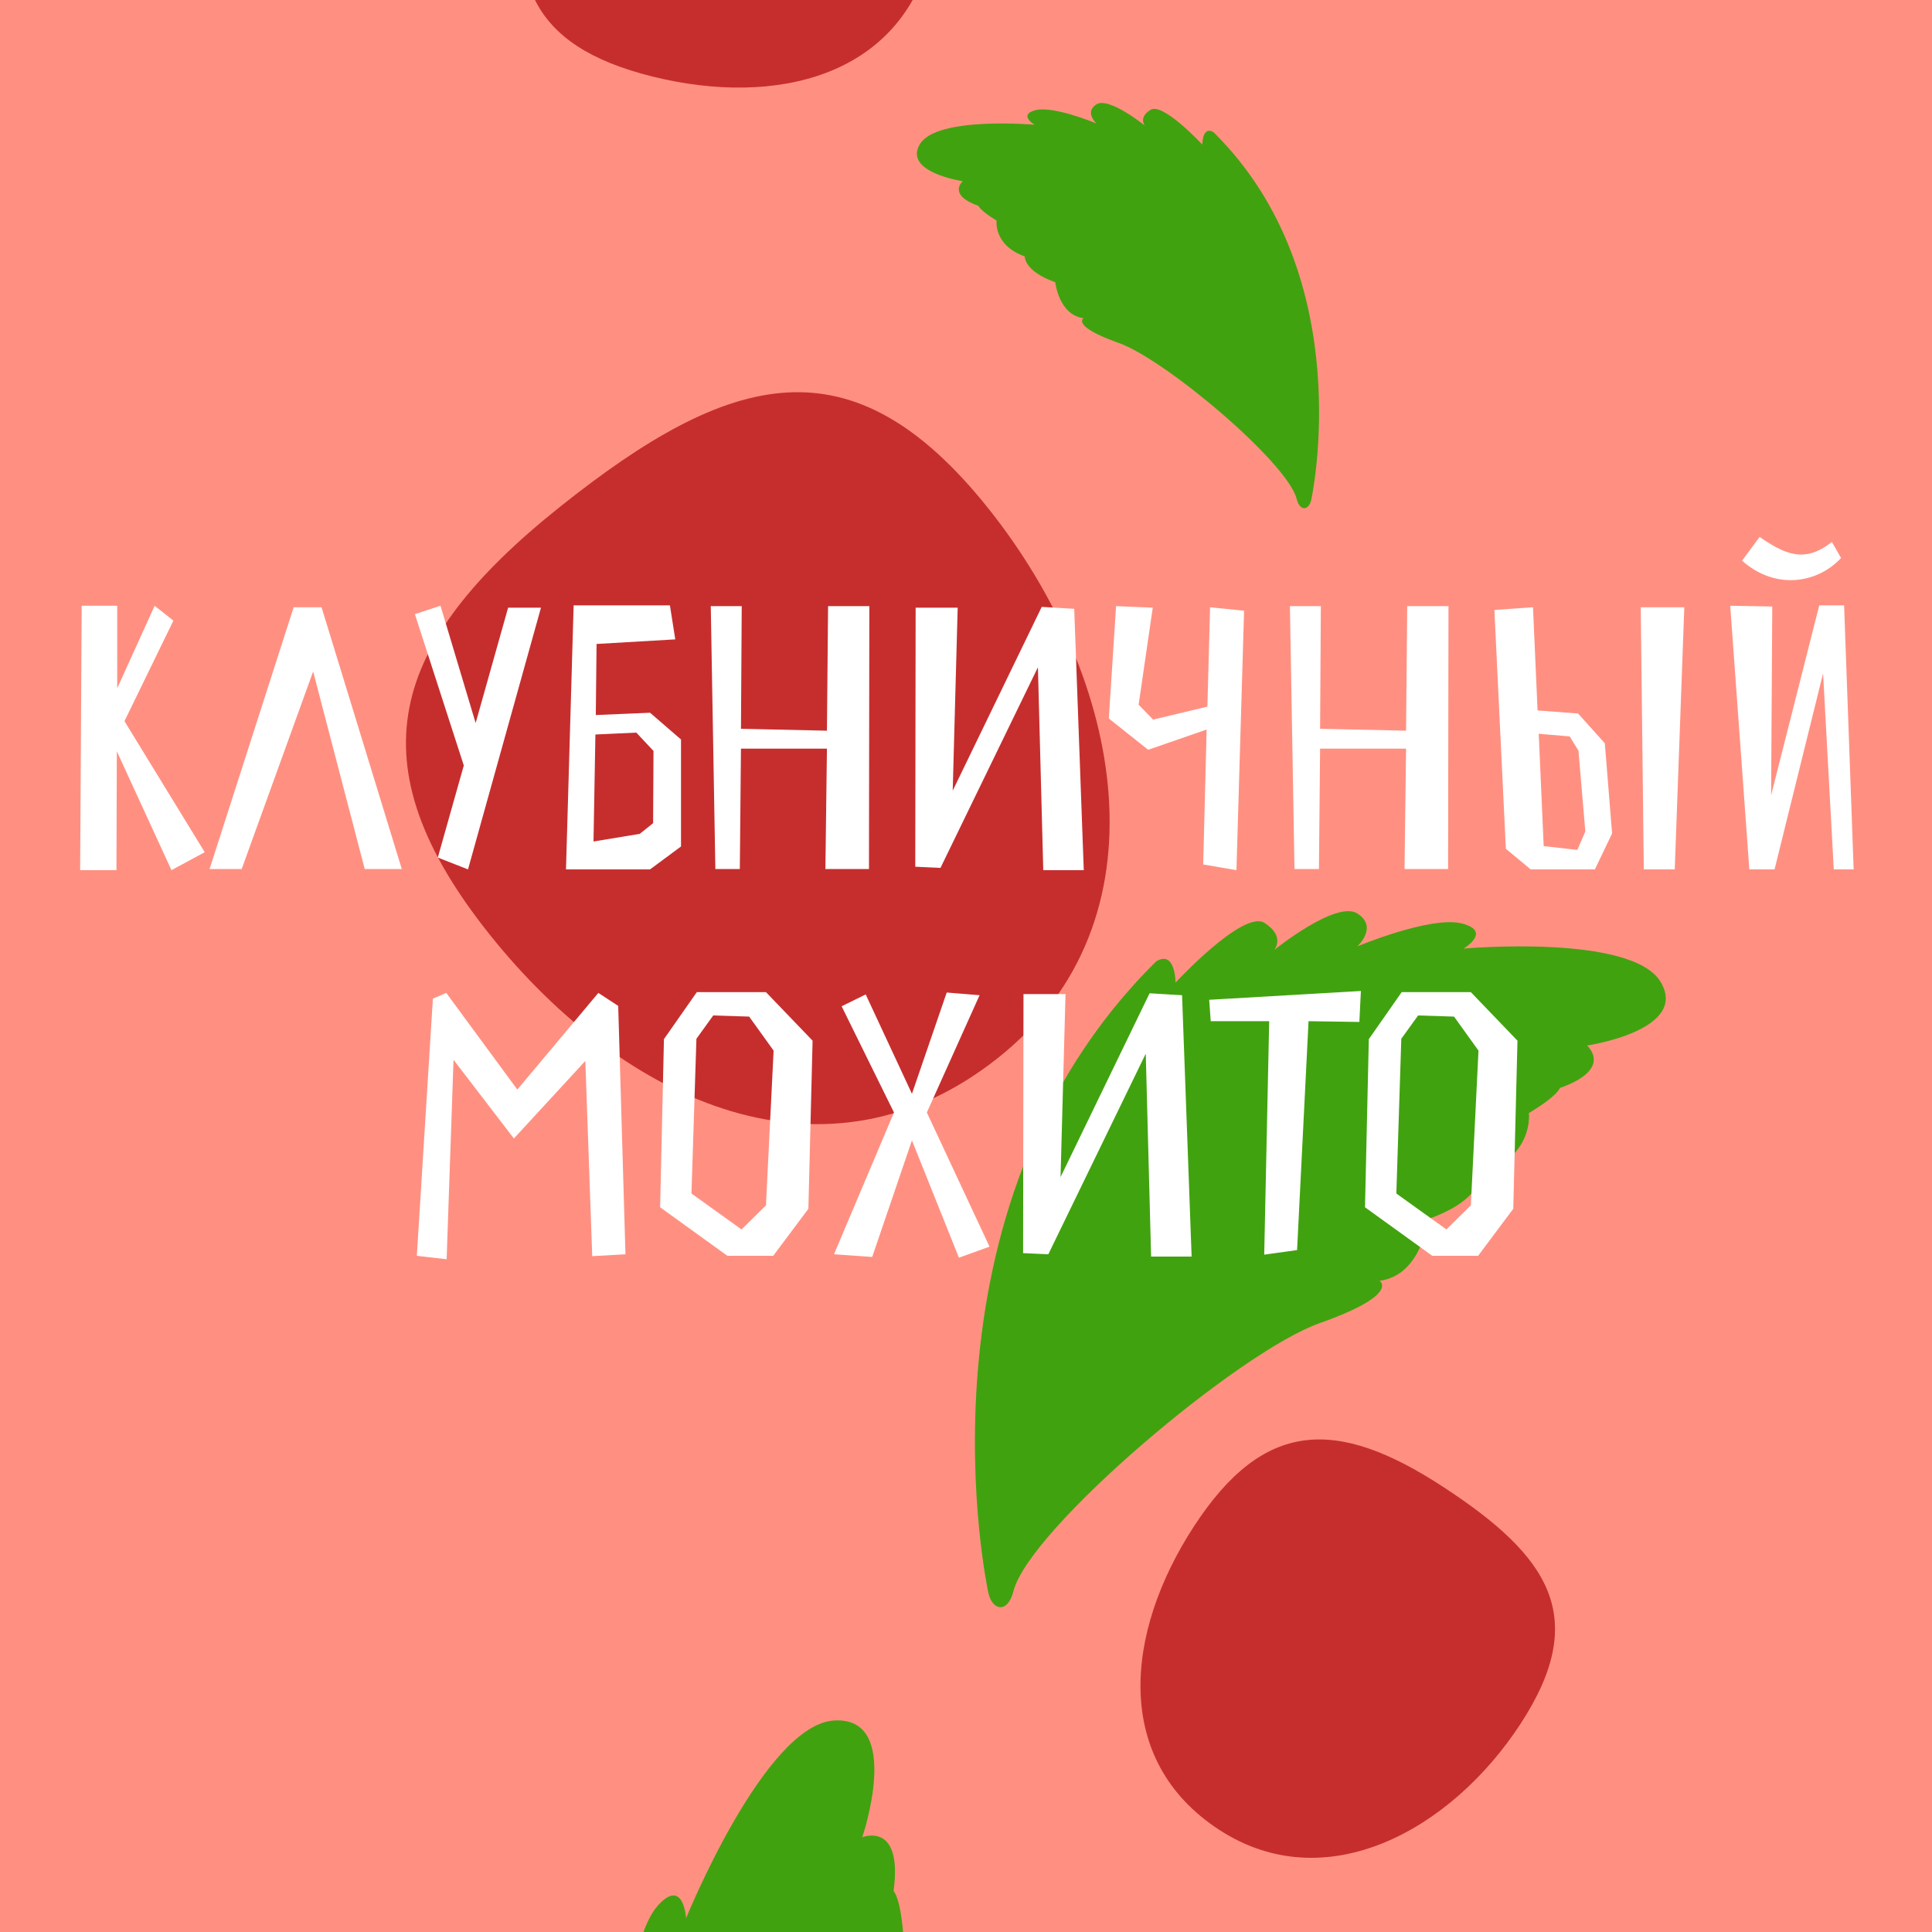 <svg width="180" height="180" viewBox="0 0 180 180" fill="none" xmlns="http://www.w3.org/2000/svg">
<rect x="0" y="0" width="180" height="180" fill="#333333" stroke="none"/>
<g clip-path="url(#clip0_551_1981)">
<rect width="180" height="180" fill="#FF9081"/>
<path d="M92.077 47.364C104.787 63.289 108.966 85.806 93.041 98.516C77.115 111.225 58.326 102.989 45.617 87.064C32.907 71.138 36.204 59.961 52.13 47.252C68.055 34.542 79.368 31.438 92.077 47.364Z" fill="#C62E2E"/>
<path d="M141.665 160.607C135.186 170.535 123.508 176.953 113.58 170.473C103.652 163.994 104.774 152.11 111.253 142.182C117.733 132.255 124.51 132.037 134.437 138.516C144.365 144.996 148.145 150.679 141.665 160.607Z" fill="#C62E2E"/>
<path d="M68.196 -27.647C79.701 -24.788 89.599 -15.866 86.74 -4.361C83.88 7.145 72.288 9.988 60.782 7.129C49.277 4.27 46.846 -2.059 49.705 -13.565C52.564 -25.07 56.691 -30.506 68.196 -27.647Z" fill="#C62E2E"/>
<path d="M92.084 148.408C92.084 148.408 84.253 112.732 107.724 89.563C109.527 88.487 109.519 91.548 109.519 91.548C109.519 91.548 115.84 84.722 117.817 85.987C119.795 87.253 118.711 88.511 118.711 88.511C118.711 88.511 124.486 83.844 126.464 85.109C128.441 86.375 126.456 88.171 126.456 88.171C126.456 88.171 133.306 85.307 136.185 86.035C139.065 86.763 136.359 88.377 136.359 88.377C136.359 88.377 152.03 86.977 154.719 91.486C157.409 95.995 147.861 97.41 147.861 97.41C147.861 97.41 150.377 99.578 145.33 101.366C145.33 101.366 145.148 102.086 142.442 103.699C142.442 103.699 142.972 107.662 137.925 109.45C137.925 109.45 138.099 111.792 133.052 113.579C133.052 113.579 132.499 118.8 128.535 119.33C128.535 119.33 130.513 120.596 122.943 123.277C115.372 125.959 95.881 142.475 94.425 148.234C93.879 150.394 92.439 150.03 92.084 148.408Z" fill="#41A20F"/>
<path d="M122.167 46.572C122.167 46.572 126.725 25.802 113.061 12.313C112.011 11.687 112.016 13.469 112.016 13.469C112.016 13.469 108.336 9.495 107.185 10.232C106.034 10.969 106.665 11.701 106.665 11.701C106.665 11.701 103.303 8.984 102.151 9.721C101 10.458 102.156 11.503 102.156 11.503C102.156 11.503 98.168 9.836 96.492 10.26C94.815 10.684 96.39 11.623 96.39 11.623C96.39 11.623 87.267 10.808 85.701 13.433C84.136 16.058 89.694 16.882 89.694 16.882C89.694 16.882 88.23 18.144 91.168 19.185C91.168 19.185 91.274 19.604 92.849 20.543C92.849 20.543 92.54 22.851 95.479 23.891C95.479 23.891 95.377 25.255 98.316 26.295C98.316 26.295 98.638 29.335 100.945 29.643C100.945 29.643 99.794 30.38 104.201 31.941C108.609 33.502 119.956 43.118 120.803 46.471C121.121 47.728 121.959 47.516 122.167 46.572Z" fill="#41A20F"/>
<path d="M104.883 261.219C104.883 261.219 61.275 249.69 49.068 210.835C48.904 208.246 52.262 209.982 52.262 209.982C52.262 209.982 48.33 199.188 50.836 197.729C53.342 196.271 54.112 198.171 54.112 198.171C54.112 198.171 52.244 189.195 54.75 187.737C57.257 186.278 58.109 189.473 58.109 189.473C58.109 189.473 58.829 180.332 61.253 177.58C63.677 174.827 63.923 178.71 63.923 178.71C63.923 178.71 71.228 160.706 77.698 160.296C84.169 159.886 80.336 171.173 80.336 171.173C80.336 171.173 84.137 169.633 83.253 176.185C83.253 176.185 83.941 176.791 84.187 180.674C84.187 180.674 88.839 182.328 87.955 188.881C87.955 188.881 90.625 190.011 89.741 196.563C89.741 196.563 95.164 200.117 93.51 204.77C93.51 204.77 96.016 203.312 94.69 213.141C93.364 222.969 100.509 253.7 106.013 258.548C108.077 260.367 106.865 261.743 104.883 261.219Z" fill="#41A20F"/>
<path d="M14.409 56.436L10.921 64.126V56.436H7.61L7.467 81.071H10.849L10.885 70L15.976 81.071L19.073 79.398L11.597 67.187L16.154 57.824L14.409 56.436ZM29.175 62.559L33.981 80.964H37.434L29.958 56.578H27.36L19.527 80.964H22.518L29.175 62.559ZM40.79 79.896L43.603 81L50.402 56.614H47.341L44.315 67.365L41.04 56.436L38.654 57.219L43.211 71.317L40.79 79.896ZM63.448 78.864V68.896L60.564 66.404L55.509 66.618L55.58 59.996L62.914 59.569L62.415 56.4H53.444L52.732 81H60.564L63.448 78.864ZM55.295 78.401L55.473 68.433L59.283 68.255L60.885 69.964L60.849 76.692L59.603 77.689L55.295 78.401ZM80.96 80.964L80.995 56.472H77.15L77.044 68.077L69.034 67.899L69.105 56.472H66.221L66.648 80.964H68.927L69.034 69.75H77.044L76.901 80.964H80.96ZM100.972 81.071L100.082 56.721L97.056 56.543L88.762 73.666L89.225 56.614H85.308L85.273 80.751L87.623 80.858L96.701 62.168L97.199 81.071H100.972ZM115.908 56.899L112.74 56.578L112.491 65.834L107.436 67.045L106.083 65.656L107.4 56.614L103.982 56.472L103.306 66.938L106.973 69.857L112.42 67.97L112.099 80.537L115.196 81.071L115.908 56.899ZM134.916 80.964L134.952 56.472H131.107L131 68.077L122.99 67.899L123.061 56.472H120.178L120.605 80.964H122.883L122.99 69.75H131L130.858 80.964H134.916ZM139.229 56.828L140.297 79.078L142.611 81H148.592L150.194 77.654L149.518 69.252L147.026 66.475L143.252 66.19L142.825 56.578L139.229 56.828ZM156.922 56.578H152.864L153.149 81H156.032L156.922 56.578ZM146.242 68.611L147.061 69.928L147.702 77.476L146.954 79.184L143.822 78.828L143.359 68.362L146.242 68.611ZM170.671 50.491C169.638 51.31 168.713 51.666 167.823 51.666C166.541 51.666 165.331 50.989 163.942 50.028L162.305 52.235C163.693 53.481 165.295 54.051 166.826 54.051C168.641 54.051 170.35 53.268 171.525 51.986L170.671 50.491ZM172.7 81L171.81 56.4H169.496L165.01 74.094L165.117 56.507L161.201 56.436L162.981 81H165.331L169.852 62.737L170.849 81H172.7ZM48.199 101.514L41.577 92.507L40.331 93.041L38.836 117L41.612 117.32L42.253 98.737L47.878 106.071L54.535 98.844L55.176 117.036L58.273 116.858L57.597 93.718L55.746 92.507L48.199 101.514ZM67.768 117H72.04L75.315 112.621L75.707 96.957L71.363 92.436H64.92L61.858 96.815L61.502 112.479L67.768 117ZM69.797 94.714L72.075 97.883L71.363 112.301L69.085 114.544L64.421 111.197L64.884 96.779L66.451 94.608L69.797 94.714ZM81.261 117.107L84.964 106.249L89.342 117.178L92.19 116.146L86.352 103.65L91.265 92.721L88.203 92.472L84.964 101.906L80.656 92.65L78.413 93.753L83.29 103.65L77.701 116.858L81.261 117.107ZM111.02 117.071L110.13 92.721L107.104 92.543L98.809 109.666L99.272 92.614H95.356L95.32 116.751L97.67 116.858L106.748 98.168L107.246 117.071H111.02ZM126.791 92.329L112.658 93.148L112.8 95.142H118.247L117.784 116.893L120.846 116.466L121.914 95.142L126.649 95.213L126.791 92.329ZM133.44 117H137.712L140.987 112.621L141.379 96.957L137.036 92.436H130.592L127.53 96.815L127.174 112.479L133.44 117ZM135.469 94.714L137.748 97.883L137.036 112.301L134.757 114.544L130.094 111.197L130.556 96.779L132.123 94.608L135.469 94.714Z" fill="white"/>
</g>
<defs>
<clipPath id="clip0_551_1981">
<rect width="180" height="180" fill="white"/>
</clipPath>
</defs>
</svg>
